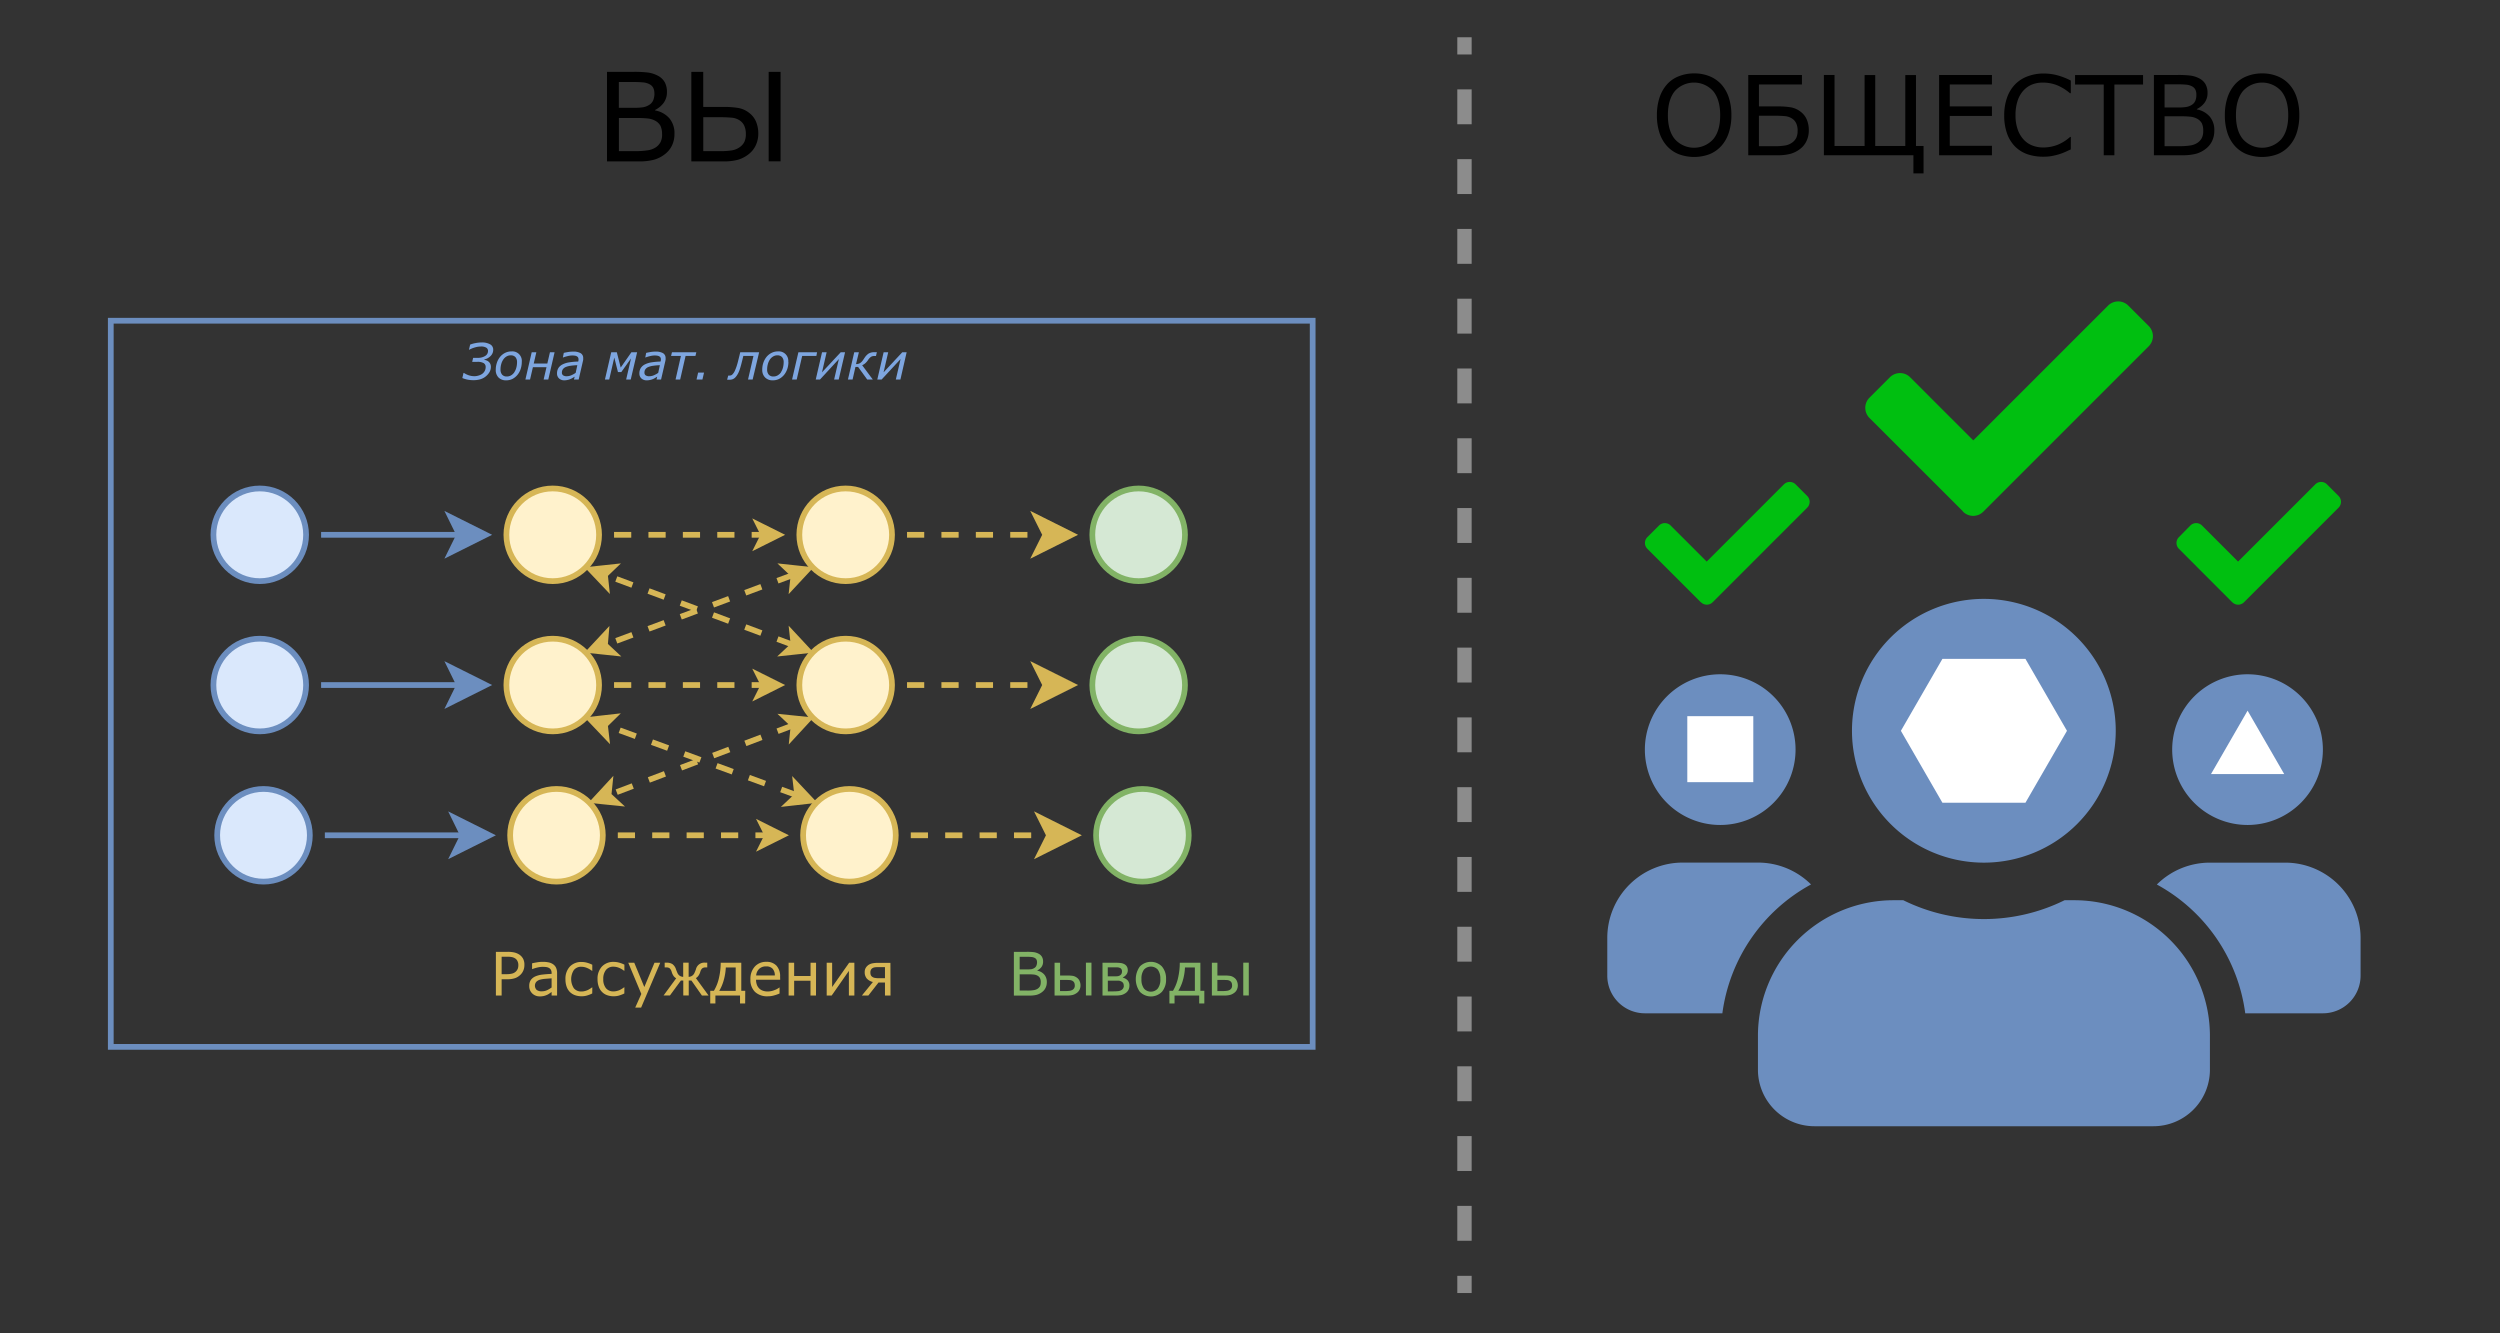 <svg id="Слой_1" data-name="Слой 1" xmlns="http://www.w3.org/2000/svg" viewBox="0 0 872 465"><rect x="0" y="0" width="872" height="465" fill="#333333" stroke="none"/><defs><style>.cls-1,.cls-8{fill:#6c8ebf;}.cls-10,.cls-2,.cls-3,.cls-6,.cls-7{fill:none;}.cls-2,.cls-3{stroke:#8c8c8c;stroke-width:5px;}.cls-10,.cls-11,.cls-2,.cls-3,.cls-7,.cls-8{stroke-miterlimit:10;}.cls-3{stroke-dasharray:12.17 12.17;}.cls-4{fill:#fff;}.cls-5{fill:#00bf10;}.cls-6,.cls-7,.cls-8,.cls-9{stroke:#6c8ebf;}.cls-10,.cls-11,.cls-12,.cls-13,.cls-6,.cls-7,.cls-8,.cls-9{stroke-width:2px;}.cls-9{fill:#dae8fc;}.cls-10,.cls-11,.cls-12{stroke:#d6b656;}.cls-10{stroke-dasharray:6 6;}.cls-11,.cls-15{fill:#d6b656;}.cls-12{fill:#fff2cc;}.cls-13{fill:#d5e8d4;stroke:#82b366;}.cls-14{isolation:isolate;}.cls-16{fill:#82b366;}.cls-17{fill:#7ea6e0;}</style></defs><path class="cls-1" d="M600,287.75a26.28,26.28,0,1,0-26.27-26.28A26.3,26.3,0,0,0,600,287.75Zm183.93,0a26.28,26.28,0,1,0-26.27-26.28A26.3,26.3,0,0,0,784,287.75Zm13.14,13.14H770.82a26.19,26.19,0,0,0-18.51,7.63,60.1,60.1,0,0,1,30.83,44.92h27.1a13.12,13.12,0,0,0,13.13-13.14V327.16A26.29,26.29,0,0,0,797.1,300.89Zm-105.1,0a46,46,0,1,0-46-46A46,46,0,0,0,692,300.89ZM723.53,314h-3.41a63.48,63.48,0,0,1-56.25,0h-3.4a47.32,47.32,0,0,0-47.3,47.3v11.82a19.72,19.72,0,0,0,19.71,19.71H751.12a19.71,19.71,0,0,0,19.7-19.71V361.32A47.31,47.31,0,0,0,723.53,314Zm-91.84-5.5a26.2,26.2,0,0,0-18.52-7.63H586.9a26.3,26.3,0,0,0-26.28,26.27V340.3a13.12,13.12,0,0,0,13.14,13.14h27a60.23,60.23,0,0,1,30.88-44.92Z"/><line class="cls-2" x1="510.81" y1="13" x2="510.81" y2="19"/><line class="cls-3" x1="510.81" y1="31.17" x2="510.81" y2="438.93"/><line class="cls-2" x1="510.81" y1="445.01" x2="510.81" y2="451.01"/><path d="M235.25,46.67a9.14,9.14,0,0,1-.88,4.11A8.29,8.29,0,0,1,232,53.71a11.09,11.09,0,0,1-3.87,2,20.47,20.47,0,0,1-5.36.59H211.72V25.06H221a39.31,39.31,0,0,1,5.11.25,10.4,10.4,0,0,1,3.25,1.05,5.78,5.78,0,0,1,2.5,2.32,7,7,0,0,1,.77,3.38,6.23,6.23,0,0,1-1.13,3.78,8.13,8.13,0,0,1-3,2.51v.17a8.57,8.57,0,0,1,5,2.77A8,8,0,0,1,235.25,46.67Zm-7-14.06a4.37,4.37,0,0,0-.37-1.91,2.9,2.9,0,0,0-1.22-1.26,5.79,5.79,0,0,0-2.39-.7c-.93-.09-2.09-.14-3.48-.14h-4.94v9h5.36a19.68,19.68,0,0,0,3.11-.19,5.85,5.85,0,0,0,2.13-.83,3.49,3.49,0,0,0,1.4-1.63A6.22,6.22,0,0,0,228.27,32.61Zm2.67,14.23a6.62,6.62,0,0,0-.57-3A4.59,4.59,0,0,0,228.32,42a7,7,0,0,0-2.44-.68,34,34,0,0,0-3.49-.16h-6.52V52.72h5.49a28.52,28.52,0,0,0,4.46-.28,7,7,0,0,0,2.85-1,5.11,5.11,0,0,0,1.72-1.86A5.76,5.76,0,0,0,230.94,46.84Z"/><path d="M264.49,46.6a9.38,9.38,0,0,1-.89,4.11,8.37,8.37,0,0,1-2.38,3,11.1,11.1,0,0,1-3.77,2,19.08,19.08,0,0,1-5.2.59H241.14V25.06h4.15V37.3h7.09a29.31,29.31,0,0,1,5.19.37,8.58,8.58,0,0,1,3.8,1.75,7.43,7.43,0,0,1,2.35,3.06A10.54,10.54,0,0,1,264.49,46.6Zm-4.34.09a6.84,6.84,0,0,0-.52-2.77A4.44,4.44,0,0,0,258,42a5.89,5.89,0,0,0-2.66-.94,41.42,41.42,0,0,0-4.25-.17h-5.79V52.72H251a25.83,25.83,0,0,0,4.29-.27,6.68,6.68,0,0,0,2.63-1.05,5.17,5.17,0,0,0,1.72-1.91A6.38,6.38,0,0,0,260.15,46.69Zm12.11,9.58h-4.15V25.06h4.15Z"/><path d="M600.37,29.4A12.85,12.85,0,0,1,603,34a19.6,19.6,0,0,1,.91,6.18,19.21,19.21,0,0,1-.93,6.19,12.69,12.69,0,0,1-2.6,4.55,11.19,11.19,0,0,1-4.09,2.86,15.35,15.35,0,0,1-10.74,0,11.11,11.11,0,0,1-4.11-2.84,12.72,12.72,0,0,1-2.6-4.56,19.31,19.31,0,0,1-.91-6.18,19.37,19.37,0,0,1,.9-6.13,13.08,13.08,0,0,1,2.63-4.65,10.75,10.75,0,0,1,4.1-2.82,14.38,14.38,0,0,1,5.35-1,14,14,0,0,1,5.4,1A11.34,11.34,0,0,1,600.37,29.4ZM600,40.18c0-3.63-.82-6.44-2.45-8.41a9,9,0,0,0-13.36,0c-1.62,2-2.43,4.78-2.43,8.41s.82,6.48,2.48,8.42a9,9,0,0,0,13.29,0C599.2,46.66,600,43.85,600,40.18Z"/><path d="M630.91,45.49a8.42,8.42,0,0,1-.8,3.69A7.37,7.37,0,0,1,628,51.86a9.94,9.94,0,0,1-3.39,1.77,17,17,0,0,1-4.65.52H609.79v-28h18.73v3.31h-15v7.66h6.54a26.78,26.78,0,0,1,4.66.33,7.79,7.79,0,0,1,3.4,1.57,6.74,6.74,0,0,1,2.11,2.74A9.46,9.46,0,0,1,630.91,45.49Zm-3.89.08a6.16,6.16,0,0,0-.47-2.48,3.91,3.91,0,0,0-1.47-1.73,5.26,5.26,0,0,0-2.38-.84,36.88,36.88,0,0,0-3.82-.15h-5.37V51h5.28a22,22,0,0,0,3.84-.25,5.89,5.89,0,0,0,2.36-.94,4.61,4.61,0,0,0,1.54-1.71A5.61,5.61,0,0,0,627,45.57Z"/><path d="M667.4,54.15H636.17v-28h3.71V50.92h10.49V26.18h3.71V50.92h10.49V26.18h3.72V50.92h2.64v9.56H667.4Z"/><path d="M694.79,54.15H676.36v-28h18.43v3.31H680.08v7.66h14.71v3.31H680.08V50.85h14.71Z"/><path d="M722.29,52.12c-.69.3-1.31.59-1.87.85a19.58,19.58,0,0,1-2.19.83,23.91,23.91,0,0,1-2.49.61,15.87,15.87,0,0,1-3,.25,16.93,16.93,0,0,1-5.53-.85,11.36,11.36,0,0,1-4.33-2.68,12.12,12.12,0,0,1-2.81-4.54,18.31,18.31,0,0,1-1-6.39,18.21,18.21,0,0,1,1-6.18,12.5,12.5,0,0,1,2.81-4.6,11.61,11.61,0,0,1,4.32-2.78,15.63,15.63,0,0,1,5.6-1,19.16,19.16,0,0,1,4.5.54,24.09,24.09,0,0,1,5,1.92v4.41H722a16.57,16.57,0,0,0-4.59-2.82,13.44,13.44,0,0,0-4.86-.88,10,10,0,0,0-3.82.69,8.29,8.29,0,0,0-3,2.13,9.91,9.91,0,0,0-2,3.56,15.63,15.63,0,0,0-.72,5,14.5,14.5,0,0,0,.8,5.07,10.08,10.08,0,0,0,2.06,3.45,8,8,0,0,0,3.07,2.06,10.22,10.22,0,0,0,3.71.67,13.74,13.74,0,0,0,5-.92,14.74,14.74,0,0,0,4.4-2.76h.26Z"/><path d="M747.5,29.49h-10V54.15h-3.72V29.49h-10V26.18H747.5Z"/><path d="M772.35,45.55a8.27,8.27,0,0,1-.79,3.68,7.45,7.45,0,0,1-2.13,2.63A9.73,9.73,0,0,1,766,53.63a18.35,18.35,0,0,1-4.8.52h-9.92v-28h8.29a34,34,0,0,1,4.58.23,9.27,9.27,0,0,1,2.91.94,5.18,5.18,0,0,1,2.23,2.07,6.18,6.18,0,0,1,.7,3,5.65,5.65,0,0,1-1,3.39,7.31,7.31,0,0,1-2.71,2.24v.15a7.74,7.74,0,0,1,4.47,2.49A7.15,7.15,0,0,1,772.35,45.55ZM766.09,33a3.8,3.8,0,0,0-.34-1.71,2.58,2.58,0,0,0-1.09-1.13,5.23,5.23,0,0,0-2.14-.63q-1.26-.12-3.12-.12H755v8.08h4.81a17,17,0,0,0,2.78-.18,5.29,5.29,0,0,0,1.92-.74,3.17,3.17,0,0,0,1.24-1.46A5.45,5.45,0,0,0,766.09,33Zm2.39,12.75A6,6,0,0,0,768,43a4.13,4.13,0,0,0-1.84-1.69,6.36,6.36,0,0,0-2.19-.61,30.53,30.53,0,0,0-3.13-.14H755V51h4.92a27,27,0,0,0,4-.25,6.25,6.25,0,0,0,2.56-.94A4.66,4.66,0,0,0,768,48.12,5.28,5.28,0,0,0,768.48,45.7Z"/><path d="M798.47,29.4a12.56,12.56,0,0,1,2.62,4.6,19.31,19.31,0,0,1,.91,6.18,19.5,19.5,0,0,1-.92,6.19,12.56,12.56,0,0,1-2.61,4.55,11.07,11.07,0,0,1-4.08,2.86,15.38,15.38,0,0,1-10.75,0,11.16,11.16,0,0,1-4.1-2.84,12.72,12.72,0,0,1-2.6-4.56,19.31,19.31,0,0,1-.91-6.18,19.37,19.37,0,0,1,.9-6.13,13.08,13.08,0,0,1,2.63-4.65,10.75,10.75,0,0,1,4.1-2.82,14.38,14.38,0,0,1,5.35-1,14,14,0,0,1,5.4,1A11.21,11.21,0,0,1,798.47,29.4Zm-.33,10.78c0-3.63-.82-6.44-2.45-8.41a9,9,0,0,0-13.36,0c-1.62,2-2.43,4.78-2.43,8.41s.82,6.48,2.48,8.42a9,9,0,0,0,13.29,0C797.31,46.66,798.14,43.85,798.14,40.18Z"/><rect class="cls-4" x="588.53" y="249.8" width="23.02" height="23.02"/><polygon class="cls-4" points="706.48 229.82 677.51 229.82 663.03 254.91 677.51 279.99 706.48 279.99 720.96 254.91 706.48 229.82"/><polygon class="cls-4" points="783.96 247.88 771.2 269.99 796.73 269.99 783.96 247.88"/><path class="cls-5" d="M684.69,178.39l-32.6-32.59a5,5,0,0,1,0-7.1l7.09-7.09a5,5,0,0,1,7.1,0l22,22,47-47a5,5,0,0,1,7.09,0l7.09,7.09a5,5,0,0,1,0,7.09l-57.67,57.67a5,5,0,0,1-7.09,0Z"/><path class="cls-5" d="M593.27,210.09,574.6,191.42a2.87,2.87,0,0,1,0-4.06l4.06-4.06a2.87,2.87,0,0,1,4.06,0l12.58,12.58,26.93-26.94a2.89,2.89,0,0,1,4.07,0l4.06,4.06a2.89,2.89,0,0,1,0,4.07l-33,33a2.87,2.87,0,0,1-4.06,0Z"/><path class="cls-5" d="M778.63,210.09,760,191.42a2.87,2.87,0,0,1,0-4.06L764,183.3a2.87,2.87,0,0,1,4.06,0l12.58,12.58,26.94-26.94a2.87,2.87,0,0,1,4.06,0l4.06,4.06a2.89,2.89,0,0,1,0,4.07l-33,33a2.87,2.87,0,0,1-4.06,0Z"/><rect class="cls-6" x="38.64" y="111.87" width="419.22" height="253.28"/><path class="cls-7" d="M112,186.54h48.26"/><path class="cls-8" d="M169.43,186.54l-12.22,6.11,3-6.11-3-6.11Z"/><circle class="cls-9" cx="90.6" cy="186.54" r="16.16"/><path class="cls-10" d="M214.18,186.54h52.2"/><path class="cls-11" d="M271.62,186.54l-7,3.49,1.75-3.49-1.75-3.49Z"/><circle class="cls-12" cx="192.79" cy="186.54" r="16.16"/><path class="cls-10" d="M316.37,186.54h48.26"/><path class="cls-11" d="M373.8,186.54l-12.22,6.11,3.05-6.11-3.05-6.11Z"/><circle class="cls-12" cx="294.97" cy="186.54" r="16.16"/><circle class="cls-13" cx="397.16" cy="186.54" r="16.16"/><path class="cls-7" d="M112,238.94h48.26"/><path class="cls-8" d="M169.43,238.94l-12.22,6.12,3-6.12-3-6.11Z"/><circle class="cls-9" cx="90.6" cy="238.94" r="16.16"/><path class="cls-10" d="M214.18,238.94h52.2"/><path class="cls-11" d="M271.62,238.94l-7,3.5,1.75-3.5-1.75-3.49Z"/><circle class="cls-12" cx="192.79" cy="238.94" r="16.16"/><path class="cls-10" d="M316.37,238.94h48.26"/><path class="cls-11" d="M373.8,238.94l-12.22,6.12,3.05-6.12-3.05-6.11Z"/><circle class="cls-12" cx="294.97" cy="238.94" r="16.16"/><circle class="cls-13" cx="397.16" cy="238.94" r="16.16"/><path class="cls-7" d="M113.31,291.35h48.26"/><path class="cls-8" d="M170.74,291.35l-12.22,6.11,3-6.11-3-6.12Z"/><circle class="cls-9" cx="91.91" cy="291.35" r="16.16"/><path class="cls-10" d="M215.49,291.35h52.2"/><path class="cls-11" d="M272.93,291.35l-7,3.49,1.75-3.49-1.75-3.5Z"/><circle class="cls-12" cx="194.1" cy="291.35" r="16.16"/><path class="cls-10" d="M317.68,291.35h48.26"/><path class="cls-11" d="M375.11,291.35l-12.22,6.11,3.05-6.11-3.05-6.12Z"/><circle class="cls-12" cx="296.28" cy="291.35" r="16.16"/><circle class="cls-13" cx="398.47" cy="291.35" r="16.16"/><path class="cls-10" d="M276.81,225,211,200.48"/><path class="cls-11" d="M281.71,226.84l-7.76.83,2.86-2.67-.42-3.87Z"/><path class="cls-11" d="M206,198.65l7.77-.83L211,200.48l.42,3.88Z"/><path class="cls-10" d="M276.81,200.48,211,225"/><path class="cls-11" d="M281.71,198.65l-5.32,5.71.42-3.88L274,197.82Z"/><path class="cls-11" d="M206,226.84l5.33-5.71L211,225l2.86,2.67Z"/><path class="cls-10" d="M278.11,277.44,211,252.85"/><path class="cls-11" d="M283,279.25l-7.76.87,2.85-2.68-.45-3.88Z"/><path class="cls-11" d="M206,251l7.77-.87L211,252.85l.45,3.88Z"/><path class="cls-10" d="M276.82,252.92l-64.57,24.45"/><path class="cls-11" d="M281.72,251.06l-5.3,5.74.4-3.88L274,250.27Z"/><path class="cls-11" d="M207.35,279.23l5.3-5.74-.4,3.88,2.87,2.65Z"/><g class="cls-14"><path class="cls-15" d="M182.91,336.61a4.88,4.88,0,0,1-.36,1.88,4.44,4.44,0,0,1-1,1.49,5.16,5.16,0,0,1-1.87,1.19,8,8,0,0,1-2.71.39h-2v5.68h-2V332h4.13a10.3,10.3,0,0,1,2.33.23,5.71,5.71,0,0,1,1.69.72,4.15,4.15,0,0,1,1.34,1.46A4.51,4.51,0,0,1,182.91,336.61Zm-2.11.05a3.07,3.07,0,0,0-.28-1.37,2.28,2.28,0,0,0-.84-1,3.29,3.29,0,0,0-1.12-.45,7.74,7.74,0,0,0-1.59-.14h-2v6.09h1.71a7.32,7.32,0,0,0,2-.22,2.88,2.88,0,0,0,1.25-.7,2.93,2.93,0,0,0,.68-1A3.63,3.63,0,0,0,180.8,336.66Z"/><path class="cls-15" d="M194.31,347.24H192.4V346l-.7.49a5.44,5.44,0,0,1-.84.5,6.5,6.5,0,0,1-1.11.39,5.72,5.72,0,0,1-1.46.16,3.67,3.67,0,0,1-2.62-1,3.46,3.46,0,0,1-1.07-2.62,3.64,3.64,0,0,1,.55-2.1,3.85,3.85,0,0,1,1.6-1.26,8.46,8.46,0,0,1,2.5-.63q1.47-.17,3.15-.24v-.3a2.28,2.28,0,0,0-.23-1.08,1.69,1.69,0,0,0-.67-.68,2.76,2.76,0,0,0-1-.32,9.18,9.18,0,0,0-1.2-.08,8.3,8.3,0,0,0-1.68.2,13.1,13.1,0,0,0-1.93.58h-.1v-2c.37-.1.92-.21,1.63-.33a11.6,11.6,0,0,1,2.09-.19,10,10,0,0,1,2.11.2,4.21,4.21,0,0,1,1.55.68,3,3,0,0,1,1,1.22,4.43,4.43,0,0,1,.34,1.85Zm-1.91-2.81v-3.19l-2.08.16a11.16,11.16,0,0,0-1.89.29,3.06,3.06,0,0,0-1.34.74,2.1,2.1,0,0,0,.09,2.84,2.75,2.75,0,0,0,1.81.5,4.21,4.21,0,0,0,1.85-.4A8.73,8.73,0,0,0,192.4,344.43Z"/><path class="cls-15" d="M206.57,346.52a11.32,11.32,0,0,1-2,.77,7,7,0,0,1-1.68.21,6.77,6.77,0,0,1-2.3-.37,4.77,4.77,0,0,1-1.79-1.1,5,5,0,0,1-1.16-1.86,7.53,7.53,0,0,1-.41-2.63,6.18,6.18,0,0,1,1.51-4.37,5.41,5.41,0,0,1,4.15-1.63,6.69,6.69,0,0,1,1.94.28,9.62,9.62,0,0,1,1.76.68v2.13h-.11a7.54,7.54,0,0,0-1.88-1.07,5.17,5.17,0,0,0-1.8-.35,3.19,3.19,0,0,0-2.64,1.15,5.84,5.84,0,0,0,0,6.34,3.26,3.26,0,0,0,2.65,1.13,4.52,4.52,0,0,0,1.21-.16,5.59,5.59,0,0,0,1.09-.39,8.7,8.7,0,0,0,.8-.47c.28-.18.47-.31.58-.4h.11Z"/><path class="cls-15" d="M217.77,346.52a11.61,11.61,0,0,1-2,.77,7,7,0,0,1-1.69.21,6.75,6.75,0,0,1-2.29-.37A4.69,4.69,0,0,1,210,346a4.87,4.87,0,0,1-1.16-1.86,7.52,7.52,0,0,1-.42-2.63,6.18,6.18,0,0,1,1.52-4.37,5.4,5.4,0,0,1,4.14-1.63,6.81,6.81,0,0,1,1.95.28,9.91,9.91,0,0,1,1.76.68v2.13h-.12a7.49,7.49,0,0,0-1.87-1.07,5.17,5.17,0,0,0-1.8-.35,3.22,3.22,0,0,0-2.65,1.15,4.9,4.9,0,0,0-.93,3.18,4.82,4.82,0,0,0,.93,3.16,3.24,3.24,0,0,0,2.65,1.13,4.5,4.5,0,0,0,1.2-.16,5.36,5.36,0,0,0,1.09-.39,8.8,8.8,0,0,0,.81-.47,6.46,6.46,0,0,0,.57-.4h.12Z"/><path class="cls-15" d="M230.29,335.81l-6.67,15.65h-2.06l2.13-4.77-4.55-10.88h2.09l3.51,8.47,3.54-8.47Z"/><path class="cls-15" d="M247.15,347.24h-2.32L241.16,342h-.93v5.22h-1.9V342h-.83l-3.83,5.22h-2.22l4.41-6a2.71,2.71,0,0,1-.88-.75,4.83,4.83,0,0,1-.7-1.49,2.85,2.85,0,0,0-.66-1.21,1.86,1.86,0,0,0-1.24-.33h-.54v-1.66h.71a3.61,3.61,0,0,1,2,.51,3.51,3.51,0,0,1,1.23,1.79c.06.18.14.38.23.61s.17.42.24.58a2.38,2.38,0,0,0,.87,1.1,2.48,2.48,0,0,0,1.18.36v-4.95h1.9v4.95a2.42,2.42,0,0,0,1.19-.37,2.3,2.3,0,0,0,.88-1.09c.08-.17.16-.37.25-.59s.17-.43.22-.6a3,3,0,0,1,3.25-2.3h.7v1.66h-.54a1.78,1.78,0,0,0-1.25.36,2.59,2.59,0,0,0-.64,1.18,4.58,4.58,0,0,1-.69,1.42,2.73,2.73,0,0,1-.85.76Z"/><path class="cls-15" d="M259.91,350h-1.79v-2.77h-8.59V350h-1.8V345.6H249a15,15,0,0,0,1.79-4.56,23.56,23.56,0,0,0,.59-5.23h7.18v9.79h1.38Zm-3.3-4.38v-8.17h-3.45a19.05,19.05,0,0,1-.79,4.68,15.39,15.39,0,0,1-1.5,3.49Z"/><path class="cls-15" d="M272.13,341.72h-8.42a4.88,4.88,0,0,0,.32,1.84,3.5,3.5,0,0,0,.87,1.29,3.43,3.43,0,0,0,1.26.73,4.9,4.9,0,0,0,1.61.25,6.39,6.39,0,0,0,2.35-.47,5.9,5.9,0,0,0,1.69-.91h.1v2.09a14.2,14.2,0,0,1-2,.69,7.77,7.77,0,0,1-2.13.28,6.18,6.18,0,0,1-4.44-1.54,5.83,5.83,0,0,1-1.59-4.38,6.28,6.28,0,0,1,1.53-4.45,5.23,5.23,0,0,1,4-1.65,4.63,4.63,0,0,1,3.57,1.35,5.42,5.42,0,0,1,1.25,3.84Zm-1.87-1.47a3.41,3.41,0,0,0-.76-2.34,2.92,2.92,0,0,0-2.29-.83,3.32,3.32,0,0,0-2.46.91,3.54,3.54,0,0,0-1,2.26Z"/><path class="cls-15" d="M284.62,347.24H282.7v-5.15H277v5.15h-1.93V335.81H277v4.62h5.72v-4.62h1.92Z"/><path class="cls-15" d="M298,347.24h-1.91v-8.59l-6,8.59h-1.74V335.81h1.9v8.46l5.93-8.46H298Z"/><path class="cls-15" d="M310.61,347.24h-1.93v-4.53h-2.26l-3.54,4.53h-2.26l3.85-4.72a4.08,4.08,0,0,1-2.17-1.25,3.39,3.39,0,0,1-.69-2.22,2.81,2.81,0,0,1,.41-1.54,3.41,3.41,0,0,1,1-1,3.77,3.77,0,0,1,1.42-.52,9.44,9.44,0,0,1,1.74-.14h4.4Zm-1.93-6.05v-3.85h-2.42a7.51,7.51,0,0,0-1.14.06,2.25,2.25,0,0,0-.76.27,1.37,1.37,0,0,0-.58.61,1.82,1.82,0,0,0-.19.84,3.28,3.28,0,0,0,.11.91,1.46,1.46,0,0,0,.49.65,2.08,2.08,0,0,0,.92.4,5.67,5.67,0,0,0,1.21.11Z"/></g><g class="cls-14"><path class="cls-16" d="M365.13,342.55a4.44,4.44,0,0,1-.43,2,3.88,3.88,0,0,1-1.16,1.43,5.52,5.52,0,0,1-1.88,1,10.08,10.08,0,0,1-2.62.28h-5.4V332h4.51a19,19,0,0,1,2.5.12,5.24,5.24,0,0,1,1.58.52,2.8,2.8,0,0,1,1.22,1.13,3.3,3.3,0,0,1,.38,1.65,3.07,3.07,0,0,1-.55,1.85,4,4,0,0,1-1.47,1.22v.08a4.19,4.19,0,0,1,2.43,1.36A3.9,3.9,0,0,1,365.13,342.55Zm-3.41-6.86a2.22,2.22,0,0,0-.18-.94,1.44,1.44,0,0,0-.59-.61,2.92,2.92,0,0,0-1.17-.34,16.21,16.21,0,0,0-1.7-.07h-2.42v4.4h2.62a10.12,10.12,0,0,0,1.52-.09,3,3,0,0,0,1-.41,1.67,1.67,0,0,0,.68-.79A2.92,2.92,0,0,0,361.72,335.69Zm1.3,6.95a3.33,3.33,0,0,0-.27-1.47,2.24,2.24,0,0,0-1-.92,3.28,3.28,0,0,0-1.19-.33,16.16,16.16,0,0,0-1.7-.08h-3.19v5.67h2.69a13.17,13.17,0,0,0,2.18-.14,3.51,3.51,0,0,0,1.39-.5,2.66,2.66,0,0,0,.84-.91A3,3,0,0,0,363,342.64Z"/><path class="cls-16" d="M376.88,343.7a3.37,3.37,0,0,1-.33,1.5,2.9,2.9,0,0,1-.91,1.1,4.46,4.46,0,0,1-1.44.73,7.68,7.68,0,0,1-2,.21h-4.37V335.81h1.93v4.45h2.5a12.58,12.58,0,0,1,2,.13,3.47,3.47,0,0,1,1.41.66,2.63,2.63,0,0,1,.89,1.12A3.8,3.8,0,0,1,376.88,343.7Zm-2,0a2.22,2.22,0,0,0-.18-.92,1.51,1.51,0,0,0-.59-.64,2.25,2.25,0,0,0-1-.3c-.36,0-.89-.05-1.57-.05h-1.8v3.89h1.76a10.8,10.8,0,0,0,1.59-.09,2.85,2.85,0,0,0,1-.33,1.74,1.74,0,0,0,.61-.63A2.07,2.07,0,0,0,374.9,343.73Zm3.89-7.92h1.93v11.43h-1.93Z"/><path class="cls-16" d="M393.94,343.78a3.22,3.22,0,0,1-.33,1.48,3.06,3.06,0,0,1-.92,1.07,4.48,4.48,0,0,1-1.42.7,8.08,8.08,0,0,1-2,.21h-4.72V335.81h4.42a15.37,15.37,0,0,1,1.93.09,3.47,3.47,0,0,1,1.22.38,2.2,2.2,0,0,1,.95.88,2.6,2.6,0,0,1,.3,1.28,2.32,2.32,0,0,1-.48,1.47,3.34,3.34,0,0,1-1.24,1v.1a3.34,3.34,0,0,1,1.67.94A2.6,2.6,0,0,1,393.94,343.78Zm-2.59-5a1.35,1.35,0,0,0-.16-.67,1,1,0,0,0-.48-.46,2.52,2.52,0,0,0-1-.24q-.54,0-1.32,0h-2v3.14h2.4a7.72,7.72,0,0,0,1.13-.06,2.07,2.07,0,0,0,.73-.28,1.41,1.41,0,0,0,.54-.58A2.19,2.19,0,0,0,391.35,338.74Zm.61,5.05a1.86,1.86,0,0,0-.19-.91,1.6,1.6,0,0,0-.81-.65,2.08,2.08,0,0,0-.83-.22c-.31,0-.72,0-1.25,0h-2.47v3.74h1.82a15.58,15.58,0,0,0,1.77-.08,2.86,2.86,0,0,0,1.07-.33,1.78,1.78,0,0,0,.67-.63A1.74,1.74,0,0,0,392,343.79Z"/><path class="cls-16" d="M406.72,341.53a6.4,6.4,0,0,1-1.44,4.41,5.37,5.37,0,0,1-7.69,0,7.53,7.53,0,0,1,0-8.83,5.37,5.37,0,0,1,7.69,0A6.44,6.44,0,0,1,406.72,341.53Zm-2,0a5.21,5.21,0,0,0-.87-3.3,3.26,3.26,0,0,0-4.85,0,5.27,5.27,0,0,0-.86,3.3,5.21,5.21,0,0,0,.87,3.26,3.19,3.19,0,0,0,4.83,0A5.12,5.12,0,0,0,404.73,341.53Z"/><path class="cls-16" d="M420.07,350h-1.79v-2.77h-8.6V350h-1.79V345.6h1.24a15.29,15.29,0,0,0,1.79-4.56,23.56,23.56,0,0,0,.59-5.23h7.18v9.79h1.38Zm-3.3-4.38v-8.17h-3.45a19.05,19.05,0,0,1-.79,4.68A14.94,14.94,0,0,1,411,345.6Z"/><path class="cls-16" d="M431.75,343.7a3.37,3.37,0,0,1-.33,1.5,2.9,2.9,0,0,1-.91,1.1,4.46,4.46,0,0,1-1.44.73,7.68,7.68,0,0,1-2,.21h-4.37V335.81h1.93v4.45h2.49a12.73,12.73,0,0,1,2,.13,3.47,3.47,0,0,1,1.41.66,2.63,2.63,0,0,1,.89,1.12A3.8,3.8,0,0,1,431.75,343.7Zm-2,0a2.4,2.4,0,0,0-.17-.92,1.51,1.51,0,0,0-.59-.64,2.3,2.3,0,0,0-1-.3c-.37,0-.89-.05-1.57-.05h-1.8v3.89h1.76a10.56,10.56,0,0,0,1.58-.09,2.83,2.83,0,0,0,1-.33,1.74,1.74,0,0,0,.61-.63A2.08,2.08,0,0,0,429.76,343.73Zm3.9-7.92h1.93v11.43h-1.93Z"/></g><g class="cls-14"><path class="cls-17" d="M171.22,127.94a3.68,3.68,0,0,1-.57,2,5.93,5.93,0,0,1-1.46,1.54,5.51,5.51,0,0,1-1.83.86,8.43,8.43,0,0,1-2.17.27,10.37,10.37,0,0,1-2.33-.24,10.17,10.17,0,0,1-1.6-.51l.41-1.79h.13a7.73,7.73,0,0,0,1.68.82,6.32,6.32,0,0,0,2,.33,5.14,5.14,0,0,0,1.37-.21,4.09,4.09,0,0,0,1.26-.55,3.06,3.06,0,0,0,.95-1.05,2.83,2.83,0,0,0,.34-1.41,1.5,1.5,0,0,0-.71-1.35,4.22,4.22,0,0,0-2.17-.44h-1.82l.33-1.39h1.58a4.72,4.72,0,0,0,2.61-.66,2,2,0,0,0,1-1.77,1.29,1.29,0,0,0-.62-1.13,3.43,3.43,0,0,0-1.86-.4,7.45,7.45,0,0,0-2,.3,9.73,9.73,0,0,0-2.06.82h-.11l.42-1.79a10.11,10.11,0,0,1,1.82-.51,10.94,10.94,0,0,1,2.15-.23,5.79,5.79,0,0,1,3,.65,2.08,2.08,0,0,1,1.07,1.91,2.94,2.94,0,0,1-.92,2.17,4.31,4.31,0,0,1-2.18,1.19l0,.13a3.67,3.67,0,0,1,.79.23,2.68,2.68,0,0,1,.73.44,2.16,2.16,0,0,1,.54.71A2.4,2.4,0,0,1,171.22,127.94Z"/><path class="cls-17" d="M182,126.23a7.73,7.73,0,0,1-.39,2.46,6.22,6.22,0,0,1-1.11,2.05,5.7,5.7,0,0,1-1.71,1.41,4.84,4.84,0,0,1-2.27.51,3.55,3.55,0,0,1-2.65-1,3.64,3.64,0,0,1-.95-2.67,7.56,7.56,0,0,1,.39-2.44,6.28,6.28,0,0,1,1.12-2.07,5.34,5.34,0,0,1,1.73-1.39,4.9,4.9,0,0,1,2.25-.52,3.31,3.31,0,0,1,3.59,3.63Zm-2.61,3.6a5.11,5.11,0,0,0,.7-1.57,6.92,6.92,0,0,0,.25-1.9,2.59,2.59,0,0,0-.57-1.81,2.13,2.13,0,0,0-1.62-.61,2.76,2.76,0,0,0-1.48.4,3.52,3.52,0,0,0-1.13,1.08,5.08,5.08,0,0,0-.71,1.58,6.88,6.88,0,0,0-.25,1.88,2.62,2.62,0,0,0,.57,1.81,2.07,2.07,0,0,0,1.62.63,2.91,2.91,0,0,0,1.49-.39A3.58,3.58,0,0,0,179.41,129.83Z"/><path class="cls-17" d="M191.24,132.39h-1.62l1-4.32h-4.74l-1,4.32h-1.62l2.2-9.52h1.62l-.91,3.92h4.74l.91-3.92h1.62Z"/><path class="cls-17" d="M200.44,131.38l-.63.39a7,7,0,0,1-.81.43,5,5,0,0,1-1,.32,5.1,5.1,0,0,1-1.24.14A2.59,2.59,0,0,1,195,132a2.27,2.27,0,0,1-.71-1.73,3.52,3.52,0,0,1,.5-1.92,3.65,3.65,0,0,1,1.48-1.27,7.64,7.64,0,0,1,2.32-.7,23,23,0,0,1,3.11-.27c0-.16.06-.3.08-.42a1.37,1.37,0,0,0,0-.36,1.2,1.2,0,0,0-.16-.66,1.15,1.15,0,0,0-.46-.41,1.85,1.85,0,0,0-.7-.21,5.75,5.75,0,0,0-.87-.06,6.71,6.71,0,0,0-1.66.24,12.27,12.27,0,0,0-1.51.46h-.09l.32-1.6c.32-.09.8-.18,1.42-.29a10.45,10.45,0,0,1,1.8-.16,5.08,5.08,0,0,1,2.66.55,1.91,1.91,0,0,1,.89,1.76,2.93,2.93,0,0,1,0,.49,3.86,3.86,0,0,1-.09.49l-1.49,6.46H200.2Zm.93-4a21.12,21.12,0,0,0-2.34.2,6.8,6.8,0,0,0-1.68.43,2.43,2.43,0,0,0-1,.76,1.94,1.94,0,0,0-.36,1.2,1.12,1.12,0,0,0,.42.94,2.08,2.08,0,0,0,1.29.32,4,4,0,0,0,1.58-.34,8.81,8.81,0,0,0,1.51-.83Z"/><path class="cls-17" d="M220,132.39h-1.6l1.7-7.37-3.39,4.75h-1.17l-1.28-5.06-1.77,7.68H211l2.2-9.52h1.95l1.35,5.34,3.73-5.34h2Z"/><path class="cls-17" d="M229.23,131.38l-.63.39a6.89,6.89,0,0,1-.8.43,5.12,5.12,0,0,1-1,.32,5,5,0,0,1-1.23.14,2.62,2.62,0,0,1-1.85-.66,2.26,2.26,0,0,1-.7-1.73,3.43,3.43,0,0,1,.5-1.92,3.59,3.59,0,0,1,1.48-1.27,7.55,7.55,0,0,1,2.32-.7,22.8,22.8,0,0,1,3.1-.27q0-.24.09-.42a2,2,0,0,0,0-.36,1.2,1.2,0,0,0-.16-.66,1.15,1.15,0,0,0-.46-.41,1.86,1.86,0,0,0-.69-.21,6,6,0,0,0-.88-.06,6.77,6.77,0,0,0-1.66.24,12.27,12.27,0,0,0-1.51.46h-.08l.31-1.6c.33-.09.8-.18,1.43-.29a10.28,10.28,0,0,1,1.8-.16,5.1,5.1,0,0,1,2.66.55,1.93,1.93,0,0,1,.89,1.76,4.6,4.6,0,0,1,0,.49l-.09.49-1.49,6.46H229Zm.93-4a20.93,20.93,0,0,0-2.33.2,7,7,0,0,0-1.69.43,2.43,2.43,0,0,0-1,.76,1.94,1.94,0,0,0-.36,1.2,1.12,1.12,0,0,0,.42.94,2.09,2.09,0,0,0,1.3.32,4,4,0,0,0,1.58-.34,8.72,8.72,0,0,0,1.5-.83Z"/><path class="cls-17" d="M242.57,124.15h-3.44l-1.89,8.24h-1.61l1.88-8.24h-3.44l.31-1.28h8.5Z"/><path class="cls-17" d="M245,132.39h-2.05l.56-2.43h2.06Z"/><path class="cls-17" d="M262.52,132.39h-1.61l1.9-8.24h-3.54c-.12.52-.24,1-.34,1.43l-.3,1.19q-.3,1.16-.57,2a10.34,10.34,0,0,1-.51,1.27,6.48,6.48,0,0,1-.53.92,4.66,4.66,0,0,1-.47.6,2.61,2.61,0,0,1-1.05.73,3.41,3.41,0,0,1-1.06.17h-.82L254,131h.48a1.6,1.6,0,0,0,.45-.07,1.06,1.06,0,0,0,.41-.21,4.25,4.25,0,0,0,1-1.45,17.94,17.94,0,0,0,1-2.93c.11-.41.25-1,.41-1.63s.31-1.29.45-1.85h6.59Z"/><path class="cls-17" d="M275,126.23a7.73,7.73,0,0,1-.39,2.46,6.61,6.61,0,0,1-1.11,2.05,5.62,5.62,0,0,1-1.72,1.41,4.81,4.81,0,0,1-2.27.51,3.54,3.54,0,0,1-2.64-1,3.64,3.64,0,0,1-1-2.67,7.56,7.56,0,0,1,.38-2.44,6.66,6.66,0,0,1,1.12-2.07,5.49,5.49,0,0,1,1.74-1.39,4.87,4.87,0,0,1,2.25-.52,3.31,3.31,0,0,1,3.59,3.63Zm-2.61,3.6a5.11,5.11,0,0,0,.7-1.57,7.33,7.33,0,0,0,.25-1.9,2.59,2.59,0,0,0-.58-1.81,2.11,2.11,0,0,0-1.61-.61,2.76,2.76,0,0,0-1.48.4,3.65,3.65,0,0,0-1.14,1.08,5.3,5.3,0,0,0-.7,1.58,6.88,6.88,0,0,0-.25,1.88,2.62,2.62,0,0,0,.57,1.81,2.07,2.07,0,0,0,1.62.63,2.85,2.85,0,0,0,1.48-.39A3.51,3.51,0,0,0,272.43,129.83Z"/><path class="cls-17" d="M284.75,124.15H279.8l-1.91,8.24h-1.62l2.21-9.52H285Z"/><path class="cls-17" d="M292.54,132.39h-1.6l1.66-7.15L286,132.39h-1.47l2.2-9.52h1.6l-1.62,7,6.53-7h1.52Z"/><path class="cls-17" d="M304.44,132.39h-1.95l-3.18-4.4h-.93l-1,4.4h-1.62l2.2-9.52h1.62l-1,4.13a2.86,2.86,0,0,0,1.22-.25,3,3,0,0,0,1.11-1c.12-.15.23-.32.35-.5s.23-.36.34-.51a5.33,5.33,0,0,1,1.3-1.37,3.87,3.87,0,0,1,2.22-.52h.73l-.31,1.33h-.66a1.89,1.89,0,0,0-1.13.33,3.92,3.92,0,0,0-.93,1,5.83,5.83,0,0,1-1.05,1.23,4,4,0,0,1-1.05.65Z"/><path class="cls-17" d="M314.06,132.39h-1.6l1.66-7.15-6.62,7.15H306l2.21-9.52h1.6l-1.62,7,6.52-7h1.53Z"/></g></svg>